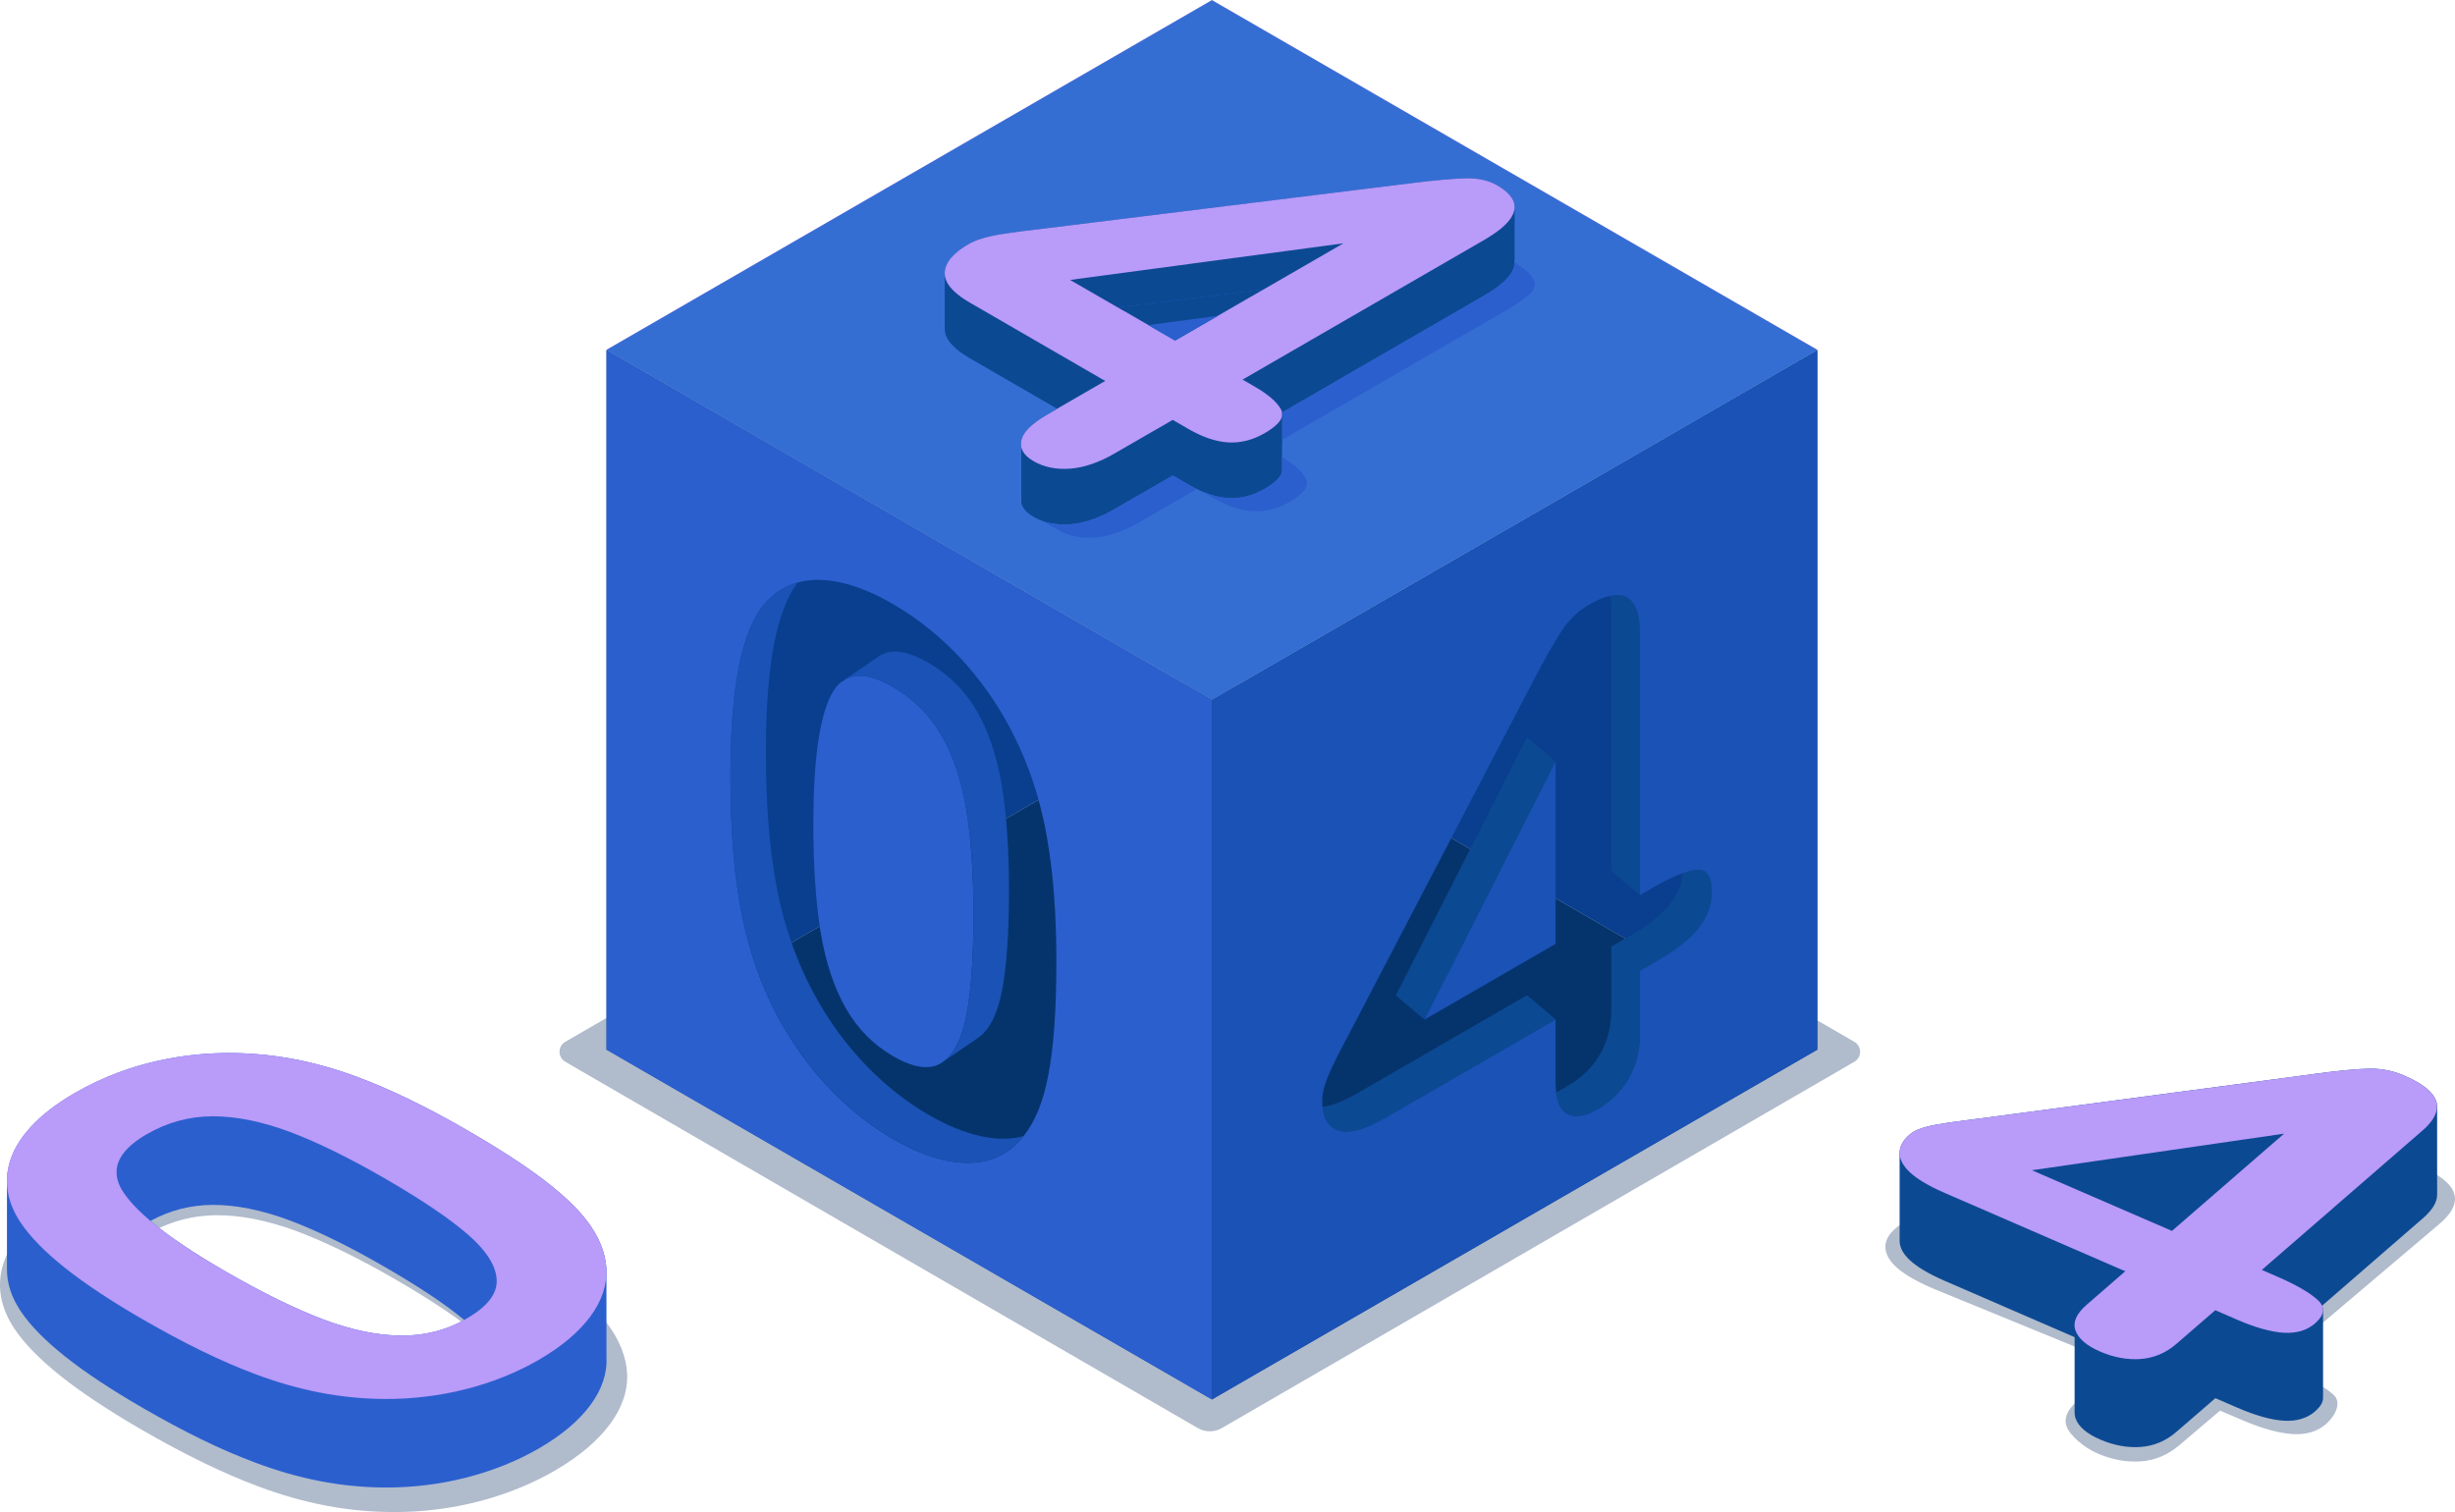 <svg width="487" height="300" viewBox="0 0 487 300" fill="none" xmlns="http://www.w3.org/2000/svg">
<path d="M431.268 263.471L401.832 250.957L454.849 243.413L431.268 263.471ZM480.072 231.407C477.698 230.406 475.21 229.93 472.607 229.993C470.022 230.057 466.379 230.39 461.711 231.01L390.659 240.3C388.708 240.554 387.065 240.761 385.716 240.935C384.382 241.126 383.032 241.317 381.715 241.555C380.381 241.793 379.259 242.079 378.332 242.412C377.405 242.73 376.673 243.143 376.12 243.619C373.974 245.446 373.453 247.399 374.592 249.48C375.307 250.798 376.771 252.116 378.966 253.418C380.219 254.165 381.731 254.911 383.504 255.673L420.443 270.809L412.328 277.733C410.132 279.591 409.352 281.37 409.97 283.053C410.588 284.737 413.297 287.182 416.094 288.373C416.127 288.389 416.143 288.389 416.159 288.405C419.022 289.628 421.884 290.136 424.681 289.945C427.478 289.739 430.015 288.691 432.26 286.785L440.391 279.877L445.01 281.846C448.831 283.466 452.084 284.355 454.784 284.53C457.467 284.673 459.662 284.053 461.337 282.608C461.435 282.529 461.533 282.449 461.614 282.354C463.419 280.687 464.518 278.13 462.86 276.685C461.136 275.16 458.322 273.588 454.435 271.936L451.199 270.555L483.975 242.778C484.935 241.968 485.65 241.158 486.171 240.395C488.317 237.044 486.301 234.059 480.072 231.407Z" fill="#B0BBCC"/>
<path d="M238.855 133.296L112.131 206.709C110.617 207.582 110.617 209.78 112.131 210.653L115.739 212.754L237.63 283.354C239.096 284.195 240.884 284.195 242.35 283.354L364.241 212.754L367.85 210.653C369.364 209.78 369.364 207.582 367.85 206.709L241.126 133.296C240.433 132.892 239.563 132.892 238.855 133.296ZM302.659 194.409C301.661 195.217 300.437 196.057 298.955 196.914L247.022 227.01L246.651 227.22L249.148 228.674C252.16 230.42 254.093 232.085 254.963 233.685C255.801 235.22 254.77 236.853 251.902 238.599C251.757 238.679 251.629 238.776 251.467 238.857C248.858 240.36 246.216 241.039 243.542 240.878C240.868 240.7 238.049 239.746 235.085 238.049L232.653 236.643C231.944 236.239 231.091 236.239 230.382 236.643L218.945 243.254C215.482 245.274 212.228 246.373 209.216 246.583C206.203 246.793 203.578 246.244 201.355 244.967C201.339 244.951 201.323 244.951 201.306 244.935C199.148 243.69 198.278 242.154 198.665 240.393C199.051 238.615 200.936 236.74 204.319 234.784L216.883 227.495L216.69 227.381L216.464 227.252L216.207 227.107L187.518 210.459C186.149 209.667 185.053 208.875 184.216 208.083C182.734 206.709 182.025 205.319 182.073 203.945C182.154 201.747 183.877 199.694 187.196 197.771C188.049 197.286 189.048 196.833 190.208 196.51C191.368 196.154 192.688 195.863 194.219 195.621C195.717 195.378 197.231 195.168 198.713 194.974C200.195 194.797 202.015 194.57 204.19 194.312L283.104 184.533C288.291 183.886 292.237 183.531 294.96 183.466C297.698 183.402 299.969 183.903 301.806 184.953C306.622 187.749 306.896 190.885 302.659 194.409Z" fill="#B0BBCC"/>
<path d="M268.749 197.927L232.482 218.903L209.841 205.827L268.749 197.927Z" fill="#B0BBCC"/>
<path d="M95.707 265.548C97.437 267.055 98.782 268.545 99.758 269.955C100.799 271.493 101.392 272.967 101.584 274.394L101.632 274.954C101.792 277.855 99.694 280.579 95.387 283.094C91.224 285.53 86.677 286.748 81.761 286.732C76.845 286.732 71.465 285.642 65.589 283.447C59.728 281.236 52.987 277.951 45.43 273.576C34.253 267.119 27.208 261.638 24.246 257.136C23.365 255.806 22.901 254.524 22.837 253.29V253.226C22.757 251.768 23.221 250.358 24.23 249.012C25.271 247.602 26.888 246.239 29.097 244.958C33.421 242.426 37.984 241.16 42.82 241.112C47.655 241.064 52.923 242.105 58.672 244.204C64.388 246.336 70.937 249.508 78.318 253.771C86.084 258.273 91.88 262.199 95.707 265.548ZM72.858 232.715C63.812 229.366 55.037 227.796 46.022 227.86C38.048 227.924 26.055 229.446 14.222 236.369C6.553 240.855 1.909 245.999 0.484 251.351C0.468 251.367 0.468 251.367 0.468 251.367C-0.589 255.373 0.132 259.459 2.758 263.465C6.697 269.474 15.007 276.092 28.137 283.687C36.687 288.623 44.245 292.308 51.258 294.92C60.369 298.333 69.144 300 78.158 300C89.639 300.032 101.023 297.067 110.23 291.683C119.693 286.139 124.737 279.345 124.401 272.519C124.321 270.884 123.953 269.266 123.328 267.679C121.967 264.138 119.309 260.645 115.242 257.104C110.727 253.098 104.274 248.723 95.547 243.692C87.189 238.852 79.759 235.247 72.858 232.715Z" fill="#B0BBCC"/>
<path d="M240.408 138.767L120.318 69.384L240.408 0L360.498 69.384L240.408 138.767Z" fill="#B99BF9"/>
<path d="M360.498 208.231L240.408 277.63L120.318 208.231L240.408 138.847L360.498 208.231Z" fill="#05346D"/>
<path d="M240.408 138.847L120.318 208.231V69.464L240.408 138.847Z" fill="#093F8E"/>
<path d="M360.498 69.464V208.231L240.408 138.847L360.498 69.464Z" fill="#093F8E"/>
<path d="M251.296 96.737C250.576 96.192 249.743 95.647 248.782 95.102L246.492 93.772V86.353L248.782 87.683C251.536 89.269 253.314 90.792 254.098 92.25C254.867 93.644 253.922 95.134 251.296 96.737Z" fill="#2B5FCE"/>
<path d="M219.257 86.609V94.029L207.76 100.679C206.671 101.304 205.759 101.929 205.006 102.522C203.036 101.384 202.236 99.99 202.588 98.371C202.94 96.753 204.67 95.038 207.76 93.26L219.257 86.609Z" fill="#2B5FCE"/>
<path d="M266.491 59.321V66.74L233.106 86.033L212.275 73.999V66.58L233.106 78.614L266.491 59.321Z" fill="#2B5FCE"/>
<path d="M297.731 56.404C297.715 55.94 297.459 55.539 296.946 55.202C295.297 54.177 293.183 53.776 290.686 53.84C288.204 53.904 284.585 54.225 279.845 54.818L207.647 63.743C205.662 63.983 203.997 64.192 202.636 64.352C201.275 64.528 199.898 64.721 198.52 64.945C197.127 65.169 195.911 65.442 194.854 65.762C193.797 66.067 192.884 66.467 192.1 66.916C190.514 67.829 189.746 68.358 189.362 68.919C188.001 67.669 187.36 66.403 187.408 65.137C187.488 63.134 189.057 61.26 192.1 59.497C192.884 59.048 193.797 58.648 194.854 58.343C195.911 58.023 197.127 57.75 198.52 57.526C199.898 57.301 201.275 57.109 202.636 56.933C203.997 56.773 205.662 56.564 207.647 56.324L279.845 47.399C284.585 46.806 288.204 46.485 290.686 46.421C293.183 46.357 295.265 46.822 296.946 47.783C301.35 50.331 301.606 53.199 297.731 56.404Z" fill="#2B5FCE"/>
<path d="M240.408 0.048L120.318 69.432L126.739 73.149L240.408 138.815L354.077 73.149L360.498 69.432L240.408 0.048ZM297.731 56.404C296.818 57.141 295.697 57.91 294.336 58.696L246.829 86.161L246.492 86.353L248.782 87.683C251.536 89.269 253.314 90.791 254.098 92.25C254.867 93.644 253.922 95.134 251.296 96.736C251.168 96.817 251.04 96.897 250.896 96.977C248.51 98.355 246.092 98.964 243.642 98.82C241.192 98.659 238.615 97.794 235.909 96.24L232.642 94.349L221.145 100.983C217.975 102.825 214.997 103.835 212.243 104.027C209.489 104.22 207.087 103.723 205.053 102.553C205.037 102.537 205.021 102.537 205.005 102.521C203.036 101.383 202.235 99.989 202.588 98.371C202.94 96.752 204.669 95.038 207.759 93.259L219.256 86.609L219.08 86.513L218.872 86.401L218.632 86.273L192.388 71.082C191.139 70.361 190.13 69.64 189.362 68.919C188.001 67.669 187.36 66.403 187.408 65.137C187.488 63.134 189.057 61.26 192.1 59.497C192.884 59.048 193.797 58.648 194.854 58.343C195.911 58.023 197.127 57.75 198.521 57.526C199.898 57.302 201.275 57.109 202.636 56.933C203.997 56.773 205.662 56.565 207.647 56.324L279.845 47.399C284.585 46.806 288.204 46.485 290.686 46.421C293.183 46.357 295.265 46.822 296.946 47.783C301.35 50.331 301.606 53.199 297.731 56.404Z" fill="#356ED3"/>
<path d="M266.491 59.321L233.106 78.613L212.275 66.579L266.491 59.321Z" fill="#356ED3"/>
<path d="M302.919 146.298L308.588 151.106L282.568 202.302L276.9 197.495L302.919 146.298Z" fill="#0C4993"/>
<path d="M339.57 176.936C339.57 179.532 338.722 181.904 337.024 184.067C335.327 186.23 332.781 188.281 329.403 190.236L325.32 192.607V205.058C325.32 208.487 324.551 211.484 323.046 214.031C321.525 216.579 319.491 218.598 316.961 220.056C314.463 221.499 312.446 221.803 310.893 220.986C309.692 220.329 308.971 218.935 308.699 216.756C309.307 216.499 310.06 215.954 311.293 215.249C313.823 213.791 315.856 211.772 317.378 209.224C318.883 206.676 319.651 203.68 319.651 200.251V187.8L323.734 185.429C327.113 183.474 329.659 181.423 331.356 179.26C332.813 177.401 333.646 175.398 333.854 173.235C334.815 172.882 335.679 172.674 336.448 172.578C338.529 172.305 339.57 173.763 339.57 176.936Z" fill="#0C4993"/>
<path d="M308.587 202.27L275.01 221.675C270.767 224.111 267.596 224.992 265.483 224.303C263.657 223.694 262.617 222.14 262.36 219.64C264.218 219.399 266.539 218.47 269.342 216.868L302.919 197.463L308.587 202.27Z" fill="#0C4993"/>
<path d="M325.32 125.788V177.609L319.651 172.802V120.981C319.651 119.955 319.587 119.026 319.459 118.208C323.366 117.359 325.32 119.891 325.32 125.788Z" fill="#0C4993"/>
<path d="M354.83 72.781L240.408 138.895V277.678L360.498 208.279V69.512L354.83 72.781ZM325.32 125.788V177.609L328.186 175.943C330.347 174.693 332.237 173.795 333.854 173.235C334.815 172.882 335.679 172.674 336.448 172.578C338.529 172.305 339.57 173.763 339.57 176.936C339.57 179.532 338.722 181.903 337.024 184.067C335.327 186.23 332.781 188.281 329.403 190.236L325.32 192.607V205.058C325.32 208.487 324.551 211.484 323.046 214.031C321.525 216.579 319.491 218.598 316.961 220.056C314.463 221.499 312.446 221.803 310.893 220.986C309.692 220.329 308.971 218.935 308.699 216.755C308.619 216.147 308.587 215.458 308.587 214.72V202.27L275.01 221.675C270.767 224.11 267.596 224.992 265.483 224.303C263.657 223.694 262.617 222.14 262.36 219.64C262.312 219.223 262.296 218.774 262.296 218.294C262.296 217.445 262.456 216.499 262.761 215.458C263.081 214.4 263.545 213.214 264.17 211.9C264.794 210.57 265.435 209.272 266.107 207.99C266.78 206.708 267.612 205.154 268.589 203.279L304.04 135.338C306.361 130.867 308.267 127.502 309.756 125.227C311.261 122.968 313.054 121.221 315.152 120.019C316.785 119.074 318.21 118.465 319.459 118.208C323.366 117.359 325.32 119.891 325.32 125.788Z" fill="#1A52B5"/>
<path d="M308.587 151.106V187.272L282.567 202.302L308.587 151.106Z" fill="#1A52B5"/>
<path d="M127.363 73.582L120.318 69.512V208.279L240.408 277.678V138.895L127.363 73.582ZM149.444 123.256C151.477 119.17 154.488 116.606 158.266 115.564C158.266 115.564 158.266 115.564 158.282 115.564C163.326 114.186 169.747 115.58 177.048 119.795C188.321 126.3 195.238 135.53 199.065 142.116C203.388 149.567 206.254 157.611 207.791 166.729C208.976 173.667 209.553 181.567 209.553 190.845C209.553 200.507 209.024 207.958 207.888 213.631C206.911 218.694 205.31 222.588 203.052 225.408C202.043 226.69 200.89 227.764 199.593 228.613C194.165 232.154 186.207 231.225 177.193 226.017C168.434 220.954 160.62 212.926 155.208 203.376C150.949 195.892 148.163 187.8 146.642 178.603C145.457 171.536 144.896 163.492 144.896 154.022C144.896 139.472 146.385 129.409 149.444 123.256Z" fill="#2B5FCE"/>
<path d="M193.108 181.343C193.108 189.947 192.644 196.645 191.715 201.421C191.299 203.584 190.723 205.411 190.018 206.901C189.25 208.503 188.321 209.705 187.248 210.538L186.816 210.843C184.51 212.365 181.292 211.932 177.192 209.561C173.221 207.269 170.083 204.081 167.761 199.994C165.44 195.908 163.79 190.925 162.798 184.996C161.837 179.067 161.341 171.905 161.341 163.524C161.341 151.154 162.493 142.677 164.783 138.062C165.456 136.7 166.288 135.691 167.265 135.05L167.313 135.018C168.466 134.248 169.843 133.96 171.428 134.152C173.077 134.345 174.951 135.034 177.048 136.251C181.163 138.623 184.366 141.812 186.688 145.802C189.009 149.792 190.659 154.663 191.651 160.447C192.612 166.216 193.108 173.17 193.108 181.343Z" fill="#2B5FCE"/>
<path d="M120.302 269.282V251.72C120.206 250.165 119.854 248.627 119.261 247.121C117.948 243.756 115.37 240.423 111.479 237.042C107.14 233.212 100.959 229.03 92.601 224.207C84.563 219.56 77.438 216.115 70.841 213.663C62.194 210.442 53.788 208.904 45.19 208.92C37.568 208.952 26.119 210.33 14.863 216.852C7.561 221.066 3.142 225.937 1.813 231.001C1.813 231.017 1.813 231.017 1.813 231.017C1.509 232.171 1.365 233.324 1.381 234.478V251.896C1.381 254.62 2.261 257.36 4.055 260.068C7.85 265.789 15.807 272.118 28.409 279.393C36.591 284.12 43.845 287.661 50.554 290.161C59.264 293.446 67.654 295.08 76.269 295.128C87.237 295.209 98.093 292.452 106.852 287.405C115.867 282.197 120.654 275.756 120.302 269.282ZM79.615 264.987C74.924 264.971 69.784 263.898 64.164 261.799C58.544 259.668 52.107 256.511 44.853 252.329C38.432 248.627 33.437 245.262 29.85 242.234C33.741 240.118 37.84 239.077 42.179 239.061C46.791 239.045 51.834 240.054 57.343 242.089C62.819 244.14 69.079 247.185 76.157 251.271C83.122 255.293 88.422 258.818 92.089 261.895C88.262 263.994 84.099 265.02 79.615 264.987Z" fill="#2B5FCE"/>
<path d="M203.052 225.408C202.043 226.69 200.89 227.764 199.593 228.613C194.165 232.154 186.207 231.225 177.192 226.017C168.434 220.954 160.62 212.926 155.208 203.375C150.949 195.892 148.163 187.8 146.642 178.603C145.457 171.536 144.896 163.492 144.896 154.022C144.896 139.472 146.385 129.409 149.444 123.256C151.477 119.17 154.487 116.606 158.266 115.564C157.61 116.43 157.017 117.391 156.489 118.449C153.431 124.602 151.942 134.665 151.942 149.215C151.942 158.685 152.502 166.729 153.687 173.795C155.208 182.993 157.994 191.085 162.253 198.568C167.665 208.119 175.479 216.147 184.238 221.21C191.427 225.36 197.944 226.802 203.052 225.408Z" fill="#1A52B5"/>
<path d="M200.155 176.536C200.155 185.141 199.69 191.839 198.762 196.614C197.817 201.389 196.184 204.53 193.862 206.036L187.249 210.539C188.322 209.706 189.25 208.504 190.019 206.901C190.724 205.411 191.3 203.585 191.716 201.421C192.645 196.646 193.109 189.948 193.109 181.343C193.109 173.171 192.613 166.217 191.652 160.448C190.659 154.664 189.01 149.792 186.688 145.802C184.367 141.812 181.164 138.624 177.049 136.252C174.952 135.034 173.078 134.345 171.429 134.153C169.844 133.961 168.467 134.249 167.314 135.018L174.231 130.291L174.263 130.259L174.391 130.179C176.745 128.641 179.979 129.073 184.095 131.445C188.21 133.816 191.412 137.005 193.734 140.995C196.056 144.985 197.705 149.856 198.698 155.641C199.658 161.41 200.155 168.364 200.155 176.536Z" fill="#1A52B5"/>
<path d="M167.313 135.018L167.265 135.05" stroke="black" stroke-width="0.25" stroke-miterlimit="10"/>
<path d="M221.722 60.987L233.106 67.573L250.688 57.414L221.722 60.987Z" fill="#0C4993"/>
<path d="M296.946 36.743C295.265 35.781 293.183 35.317 290.686 35.381C288.204 35.445 284.585 35.765 279.845 36.358L207.647 45.284C205.662 45.524 203.997 45.732 202.636 45.892C201.275 46.069 199.898 46.261 198.52 46.485C197.127 46.71 195.911 46.982 194.854 47.303C193.797 47.607 192.884 48.008 192.1 48.456C189.057 50.219 187.488 52.094 187.408 54.097V71.547C187.36 72.813 188.001 74.079 189.362 75.328C190.13 76.049 191.139 76.771 192.388 77.492L204.493 84.494C203.42 85.472 202.78 86.417 202.588 87.33V104.78C202.235 106.399 203.036 107.793 205.005 108.931C205.021 108.947 205.037 108.947 205.053 108.963C207.087 110.132 209.489 110.629 212.243 110.437C214.997 110.245 217.975 109.235 221.145 107.392L232.642 100.758L235.909 102.649C238.615 104.204 241.192 105.069 243.642 105.229C246.092 105.373 248.51 104.764 250.896 103.386C251.04 103.306 251.168 103.226 251.296 103.146C253.33 101.896 254.354 100.726 254.354 99.621V88.212L294.336 65.105C295.697 64.32 296.818 63.551 297.731 62.814C299.54 61.307 300.453 59.881 300.453 58.535V41.085C300.453 39.547 299.284 38.089 296.946 36.743ZM233.106 67.573L221.722 60.987L250.688 57.414L233.106 67.573Z" fill="#0C4993"/>
<path d="M202.588 88.709V87.33C202.476 87.811 202.476 88.276 202.588 88.709Z" fill="#0C4993"/>
<path d="M233.106 67.573L212.275 55.539L266.491 48.28L233.106 67.573ZM296.946 36.743C295.265 35.781 293.183 35.317 290.686 35.381C288.204 35.445 284.585 35.765 279.845 36.358L207.647 45.284C205.662 45.524 203.997 45.732 202.636 45.892C201.275 46.069 199.898 46.261 198.52 46.485C197.127 46.71 195.911 46.982 194.854 47.303C193.797 47.607 192.884 48.008 192.1 48.456C189.057 50.219 187.488 52.094 187.408 54.097C187.36 55.363 188.001 56.629 189.362 57.878C190.13 58.599 191.139 59.321 192.388 60.042L218.632 75.232L218.872 75.361L219.08 75.473L219.256 75.569L207.759 82.219C204.669 83.997 202.94 85.712 202.588 87.33C202.235 88.949 203.036 90.343 205.005 91.481C205.021 91.497 205.037 91.497 205.053 91.513C207.087 92.682 209.489 93.179 212.243 92.987C214.997 92.794 217.975 91.785 221.145 89.942L232.642 83.308L235.909 85.199C238.615 86.754 241.192 87.619 243.642 87.779C246.092 87.923 248.51 87.314 250.896 85.936C251.04 85.856 251.168 85.776 251.296 85.696C253.922 84.094 254.867 82.603 254.098 81.209C253.314 79.751 251.536 78.229 248.782 76.642L246.492 75.312L246.829 75.12L294.336 47.655C295.697 46.87 296.818 46.101 297.731 45.364C301.606 42.159 301.35 39.291 296.946 36.743Z" fill="#B99BF9"/>
<path d="M360.498 69.432L354.077 73.149L240.408 138.815L126.739 73.149L120.318 69.432L187.408 65.137C187.36 66.403 188.001 67.669 189.362 68.919C190.13 69.64 191.139 70.361 192.388 71.082L209.697 81.097L207.759 82.219C204.669 83.997 202.94 85.712 202.588 87.33C202.54 87.571 202.507 87.827 202.507 88.051V99.22C202.572 100.486 203.388 101.592 205.005 102.521C205.021 102.537 205.037 102.537 205.053 102.553C207.087 103.723 209.489 104.22 212.243 104.027C214.997 103.835 217.975 102.825 221.145 100.983L232.642 94.349L235.909 96.24C238.615 97.794 241.192 98.659 243.642 98.82C246.092 98.964 248.51 98.355 250.896 96.977C251.04 96.897 251.168 96.817 251.296 96.736C253.33 95.487 254.354 94.317 254.354 93.211V82.187C254.354 82.058 254.338 81.946 254.322 81.834L294.336 58.696C295.697 57.91 296.818 57.141 297.731 56.404C299.588 54.866 300.485 53.424 300.453 52.046L360.498 69.432Z" fill="#356ED3"/>
<path d="M241.625 62.654L233.107 67.574L227.79 64.497L241.625 62.654Z" fill="#2B5FCE"/>
<path d="M300.453 52.046C300.485 53.424 299.588 54.866 297.731 56.404C296.818 57.141 295.697 57.91 294.336 58.696L254.322 81.834C254.338 81.946 254.354 82.058 254.354 82.187V87.266L299.236 61.324C300.597 60.538 301.67 59.689 302.631 59.032C306.569 56.324 303.367 53.904 300.453 52.046ZM258.998 94.878C258.277 93.548 256.724 92.153 254.354 90.711V93.211C254.354 94.317 253.33 95.487 251.296 96.736C251.168 96.817 251.04 96.897 250.896 96.977C248.51 98.355 246.092 98.964 243.642 98.82C241.977 98.707 240.264 98.275 238.486 97.522L240.808 98.868C243.514 100.422 246.092 101.287 248.542 101.447C250.992 101.592 253.41 100.983 255.795 99.605C255.94 99.525 256.068 99.444 256.196 99.364C258.822 97.762 259.766 96.272 258.998 94.878ZM235.909 96.24L232.642 94.349L221.145 100.983C217.975 102.825 214.997 103.835 212.243 104.027C210.097 104.171 208.176 103.915 206.462 103.226C207.663 103.899 208.688 104.444 209.905 105.149C209.921 105.165 209.937 105.165 209.953 105.181C211.987 106.351 214.388 106.847 217.142 106.655C219.896 106.463 222.875 105.453 226.045 103.611L237.43 97.041C236.933 96.8 236.421 96.528 235.909 96.24Z" fill="#2B5FCE"/>
<path d="M92.825 244.942C94.49 246.384 95.787 247.794 96.716 249.156C97.725 250.63 98.301 252.024 98.478 253.37L98.525 253.899C98.686 256.655 96.7 259.235 92.601 261.59C88.63 263.882 84.307 265.02 79.599 264.987C74.908 264.955 69.768 263.898 64.132 261.783C58.528 259.652 52.075 256.495 44.821 252.313C34.109 246.127 27.352 240.888 24.502 236.593C23.653 235.327 23.205 234.109 23.141 232.94V232.876C23.045 231.498 23.493 230.152 24.454 228.87C25.447 227.54 26.984 226.258 29.081 225.056C33.197 222.668 37.552 221.499 42.163 221.483C46.775 221.467 51.819 222.476 57.327 224.511C62.803 226.562 69.063 229.607 76.141 233.693C83.602 238.003 89.159 241.753 92.825 244.942ZM70.841 213.663C62.178 210.442 53.788 208.904 45.173 208.92C37.568 208.936 26.119 210.33 14.847 216.836C7.545 221.05 3.126 225.921 1.797 230.985C1.797 231.001 1.797 231.001 1.797 231.001C0.804 234.798 1.525 238.692 4.039 242.49C7.834 248.21 15.791 254.54 28.393 261.815C36.591 266.542 43.828 270.083 50.538 272.599C59.264 275.884 67.654 277.518 76.253 277.566C87.221 277.646 98.077 274.89 106.836 269.827C115.851 264.619 120.638 258.193 120.286 251.704C120.206 250.149 119.854 248.627 119.245 247.105C117.932 243.74 115.37 240.407 111.463 237.026C107.124 233.212 100.943 229.014 92.585 224.191C84.563 219.56 77.438 216.115 70.841 213.663Z" fill="#B99BF9"/>
<path d="M483.454 219.608V237.058C483.454 237.843 483.182 238.644 482.669 239.461C482.173 240.199 481.501 240.968 480.588 241.753L460.637 259.059C460.765 259.347 460.829 259.636 460.829 259.924V277.342C460.845 278.127 460.397 278.944 459.5 279.794C459.42 279.874 459.34 279.954 459.244 280.034C457.643 281.412 455.577 282.021 453.047 281.877C450.501 281.716 447.427 280.851 443.824 279.297L439.469 277.406L431.799 284.04C429.686 285.883 427.3 286.892 424.658 287.084C422.016 287.277 419.326 286.78 416.604 285.61C416.588 285.594 416.572 285.594 416.54 285.578C413.914 284.441 412.313 283.046 411.736 281.428C411.608 281.076 411.544 280.707 411.544 280.338V265.308L385.797 254.139C384.132 253.418 382.707 252.697 381.522 251.976C379.44 250.726 378.063 249.46 377.375 248.194C377.022 247.537 376.846 246.897 376.83 246.272V228.725C376.83 227.46 377.487 226.258 378.816 225.104C379.344 224.655 380.033 224.255 380.913 223.95C381.778 223.63 382.835 223.357 384.1 223.133C385.349 222.909 386.613 222.716 387.878 222.54C389.143 222.38 390.681 222.172 392.538 221.931L459.58 213.006C463.983 212.413 467.41 212.093 469.86 212.028C472.326 211.964 474.663 212.429 476.905 213.39C481.276 215.281 483.454 217.348 483.454 219.608Z" fill="#0C4993"/>
<path d="M430.855 244.221L403.074 232.187L453.095 224.928L430.855 244.221ZM476.905 213.39C474.663 212.429 472.326 211.964 469.86 212.028C467.41 212.093 463.983 212.413 459.58 213.006L392.538 221.931C390.697 222.172 389.143 222.38 387.878 222.54C386.613 222.716 385.349 222.909 384.1 223.133C382.835 223.357 381.778 223.63 380.897 223.95C380.017 224.255 379.328 224.655 378.816 225.104C376.798 226.867 376.302 228.741 377.375 230.744C378.063 232.01 379.424 233.276 381.506 234.526C382.691 235.247 384.116 235.968 385.781 236.689L420.783 251.88L421.103 252.008L421.376 252.12L421.6 252.216L413.946 258.866C411.88 260.645 411.144 262.36 411.72 263.978C412.297 265.596 413.914 266.991 416.54 268.128C416.572 268.144 416.588 268.144 416.604 268.16C419.31 269.33 422 269.827 424.642 269.634C427.284 269.442 429.686 268.433 431.783 266.59L439.453 259.956L443.808 261.847C447.411 263.401 450.485 264.266 453.031 264.427C455.561 264.571 457.627 263.962 459.228 262.584C459.324 262.504 459.404 262.424 459.484 262.344C461.181 260.741 461.277 259.251 459.692 257.857C458.059 256.399 455.417 254.876 451.734 253.29L448.676 251.96L448.9 251.768L480.556 224.303C481.469 223.518 482.141 222.748 482.621 222.011C484.687 218.807 482.782 215.938 476.905 213.39Z" fill="#B99BF9"/>
</svg>
